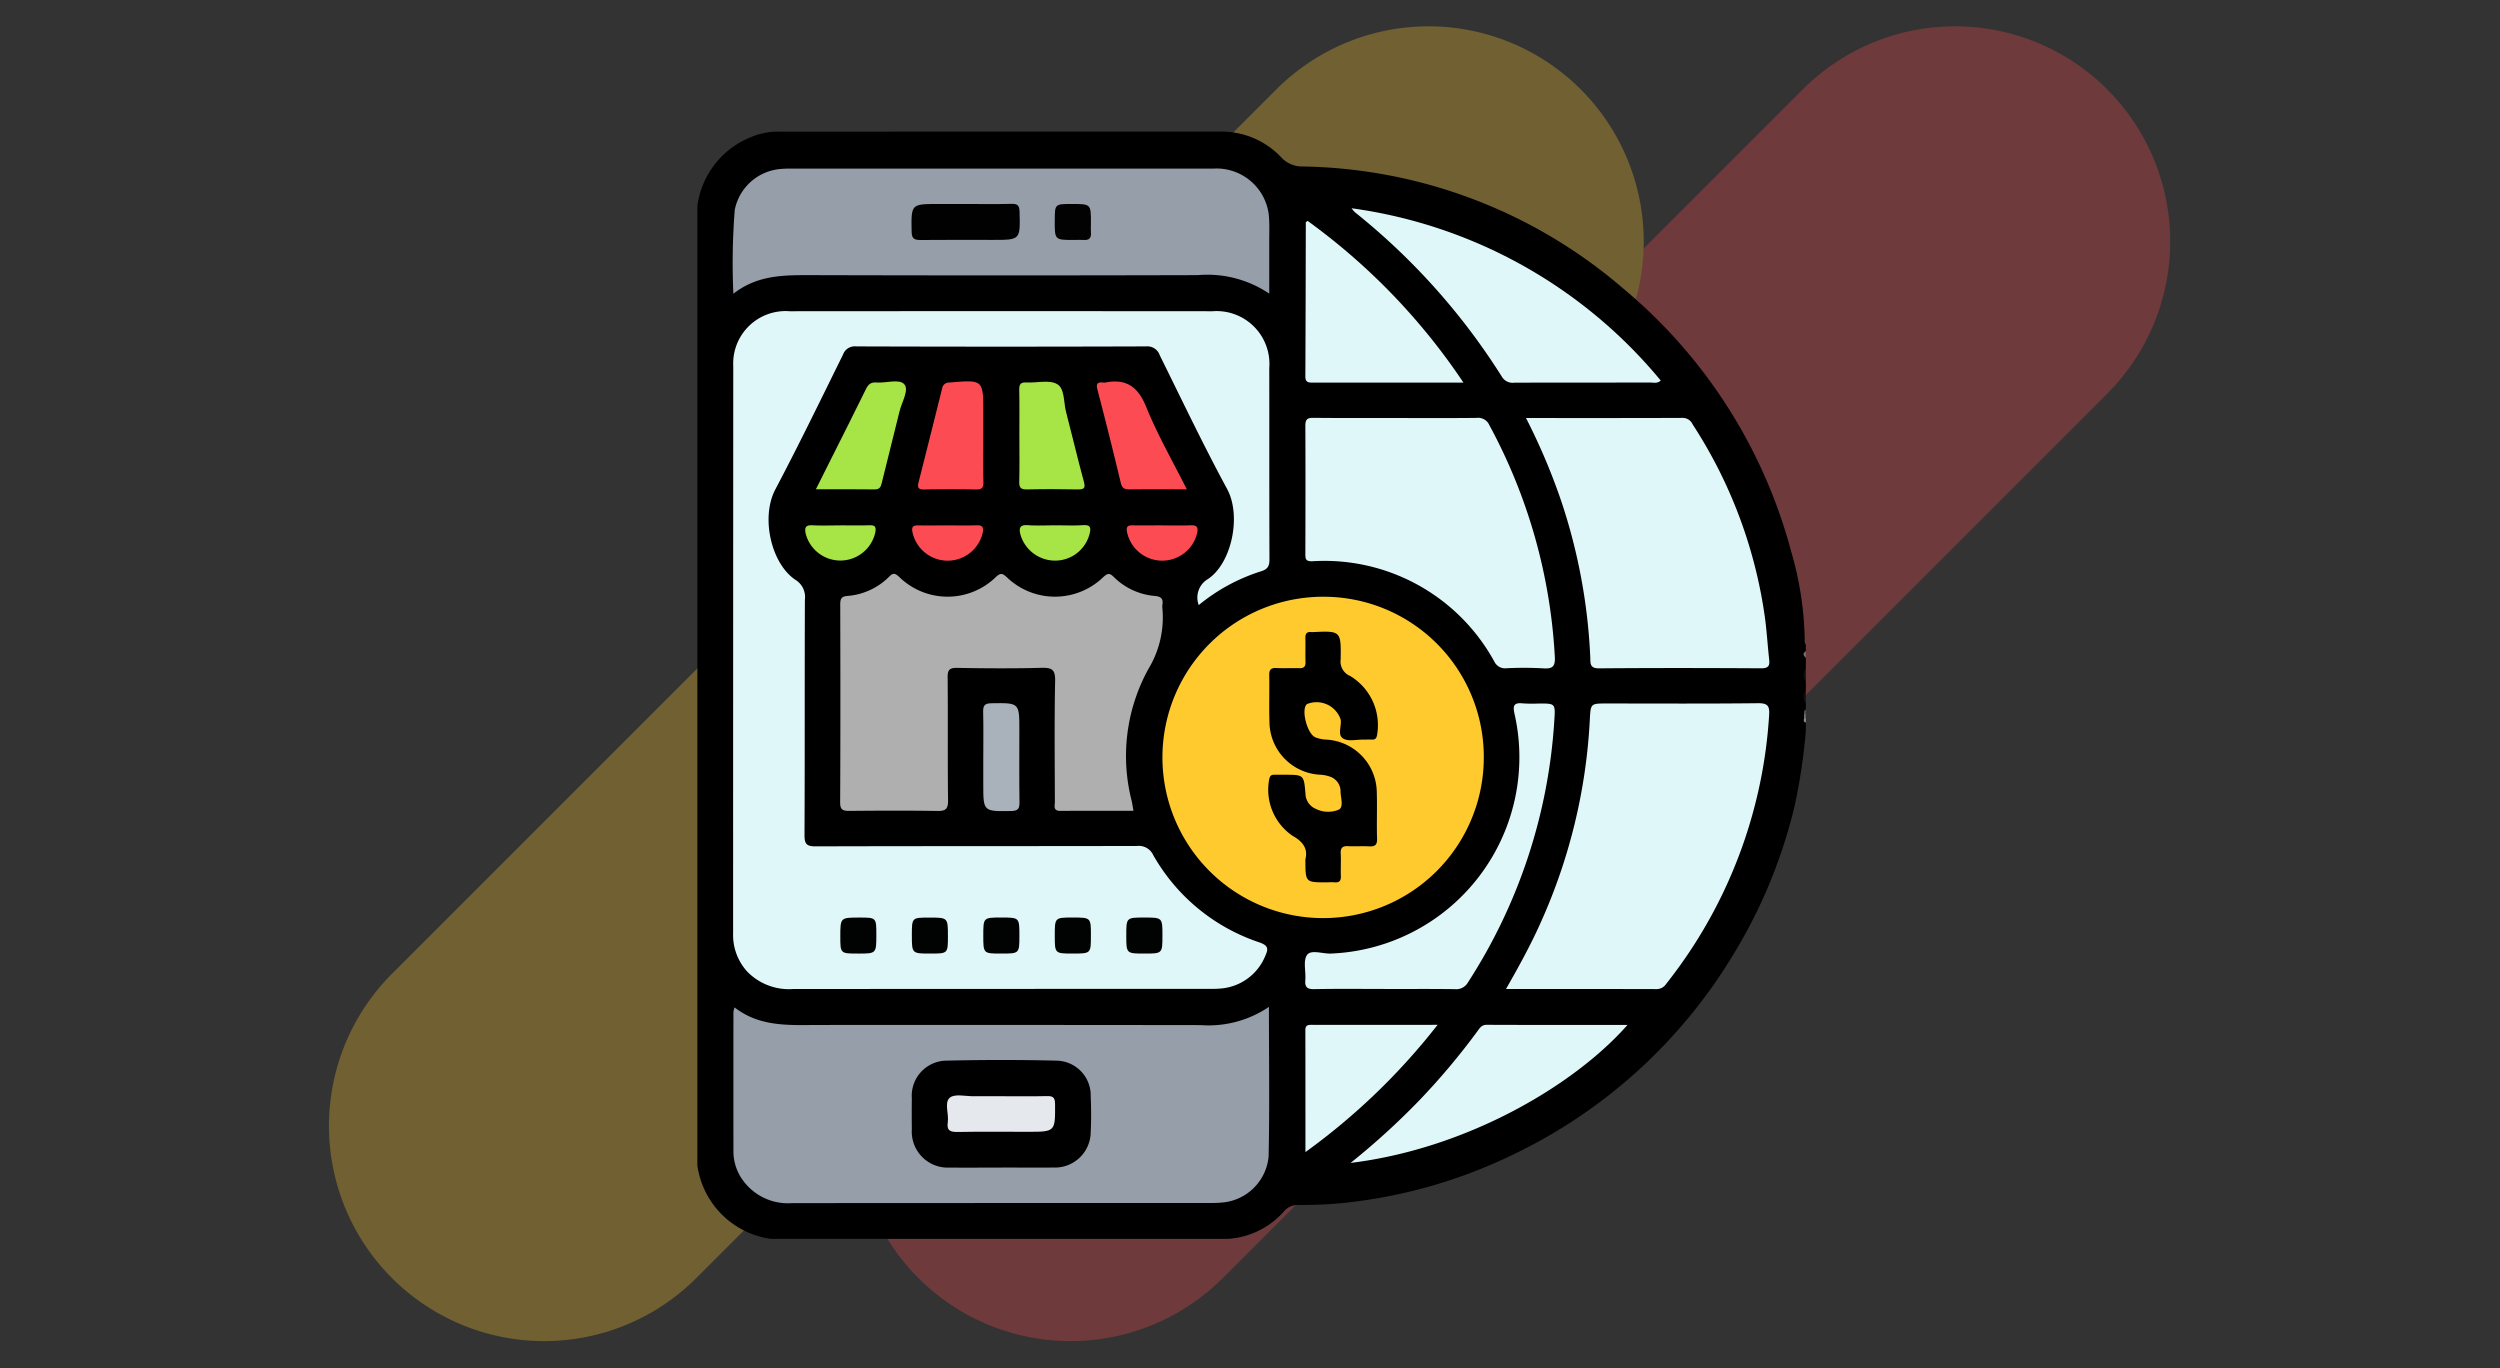 <svg xmlns="http://www.w3.org/2000/svg" xmlns:xlink="http://www.w3.org/1999/xlink" width="190" height="104" viewBox="0 0 190 104">
  <rect x="0" y="0" width="190" height="104" fill="#333333" stroke="none"/>
  <defs>
    <clipPath id="clip-path">
      <rect id="Rectángulo_41182" data-name="Rectángulo 41182" width="84.244" height="84.157" fill="none"/>
    </clipPath>
  </defs>
  <g id="Grupo_117521" data-name="Grupo 117521" transform="translate(-285.049 -411)">
    <rect id="Rectángulo_41122" data-name="Rectángulo 41122" width="190" height="104" transform="translate(285.049 411)" fill="none"/>
    <g id="Grupo_117447" data-name="Grupo 117447" transform="translate(-3337.23 1038.209)" opacity="0.3">
      <path id="Trazado_158283" data-name="Trazado 158283" d="M3677.784-530.075h0a16.354,16.354,0,0,0,23.129,0l67.216-67.214a16.357,16.357,0,0,0,0-23.129,16.355,16.355,0,0,0-23.129,0L3677.784-553.2A16.353,16.353,0,0,0,3677.784-530.075Z" transform="translate(14.296)" fill="#fc4b52"/>
      <path id="Trazado_158284" data-name="Trazado 158284" d="M3652.069-530.075h0a16.354,16.354,0,0,0,23.129,0l67.216-67.214a16.358,16.358,0,0,0,0-23.129,16.355,16.355,0,0,0-23.129,0L3652.069-553.2A16.354,16.354,0,0,0,3652.069-530.075Z" transform="translate(0)" fill="#feca2e"/>
    </g>
    <g id="Grupo_117523" data-name="Grupo 117523" transform="translate(338.049 421)">
      <g id="Grupo_117523-2" data-name="Grupo 117523" clip-path="url(#clip-path)">
        <path id="Trazado_162801" data-name="Trazado 162801" d="M84.244,39.985v.821a1.253,1.253,0,0,0,0,.985v.657a1.253,1.253,0,0,0,0,.985v.492c-.108.1-.079.229-.085.352q0,.142,0,.283c.006.122-.023.253.085.35v.657a45,45,0,0,1-.844,5.646,38.958,38.958,0,0,1-4.709,11.4A39.386,39.386,0,0,1,62.094,77.7a38.575,38.575,0,0,1-13.208,3.747c-1.041.1-2.075.125-3.114.134a1.39,1.39,0,0,0-1.118.4,6.207,6.207,0,0,1-4.342,2.173H5.594A6.548,6.548,0,0,1,0,78.574V5.665A6.552,6.552,0,0,1,4.075.42,5.3,5.3,0,0,1,6.4.008Q23.131,0,39.864,0A6.241,6.241,0,0,1,44.4,1.986a2.149,2.149,0,0,0,1.6.667,38.242,38.242,0,0,1,24.385,9.292A39.079,39.079,0,0,1,83.127,31.907a25.244,25.244,0,0,1,1.032,6.705.518.518,0,0,0,.084.388v.492a.374.374,0,0,0,0,.493" transform="translate(0 0)"/>
        <path id="Trazado_162802" data-name="Trazado 162802" d="M383.186,194.4a.739.739,0,0,1,0-.985Z" transform="translate(-298.943 -150.965)" fill="#0e0e0e"/>
        <path id="Trazado_162803" data-name="Trazado 162803" d="M383.186,186.915a.739.739,0,0,1,0-.985Z" transform="translate(-298.943 -145.124)" fill="#0e0e0e"/>
        <path id="Trazado_162804" data-name="Trazado 162804" d="M383.231,180.437c-.2-.164-.263-.328,0-.493Z" transform="translate(-298.988 -140.452)" fill="#737373"/>
        <path id="Trazado_162805" data-name="Trazado 162805" d="M383.224,201.785q0-.163,0-.326.06-.124.138-.01v.329c-.043.069-.089.075-.139.007" transform="translate(-299.119 -157.195)" fill="#6d6d6d"/>
        <path id="Trazado_162806" data-name="Trazado 162806" d="M383.322,200.475q-.069.007-.138.01c-.027-.142-.018-.27.138-.338Z" transform="translate(-299.079 -156.221)" fill="#4e4e4e"/>
        <path id="Trazado_162807" data-name="Trazado 162807" d="M383.155,203.147l.139-.007v.328c-.207-.038-.159-.185-.139-.321" transform="translate(-299.049 -158.557)" fill="#8d8d8d"/>
        <path id="Trazado_162808" data-name="Trazado 162808" d="M47.782,84.554a1.633,1.633,0,0,1,.7-1.985c1.809-1.207,2.558-4.805,1.458-6.839-1.806-3.337-3.438-6.767-5.122-10.169a.99.99,0,0,0-1.035-.672q-11.021.038-22.043,0a.941.941,0,0,0-.99.616c-1.694,3.427-3.36,6.869-5.146,10.249-1.127,2.134-.316,5.661,1.54,6.885a1.527,1.527,0,0,1,.705,1.494c-.024,5.965,0,11.93-.03,17.894,0,.676.157.862.85.859,8.143-.026,16.285-.01,24.428-.03a1.2,1.2,0,0,1,1.221.685,14.551,14.551,0,0,0,8.054,6.637c.641.223.742.439.473,1.017a4,4,0,0,1-3.471,2.5c-.273.024-.548.022-.822.022q-15.792,0-31.584.01a4.425,4.425,0,0,1-3.493-1.314,4.123,4.123,0,0,1-1.081-2.925q0-21.547.011-43.095a3.982,3.982,0,0,1,4.277-4.177q16.08-.013,32.16,0a4.015,4.015,0,0,1,4.3,4.322c.009,4.843-.005,9.686.014,14.529,0,.516-.124.757-.649.916a14.2,14.2,0,0,0-4.724,2.564" transform="translate(-9.677 -48.562)" fill="#dff7f9"/>
        <path id="Trazado_162809" data-name="Trazado 162809" d="M53.168,303.091c0,3.906.057,7.651-.025,11.393a3.869,3.869,0,0,1-3.417,3.469,8.578,8.578,0,0,1-.985.046q-15.917,0-31.834.011a4.222,4.222,0,0,1-3.707-1.72,3.73,3.73,0,0,1-.731-2.224q-.005-5.295,0-10.59a1.976,1.976,0,0,1,.086-.342c1.957,1.526,4.228,1.338,6.47,1.336q14.478-.009,28.956.01a8.183,8.183,0,0,0,5.19-1.388" transform="translate(-9.729 -236.572)" fill="#959ea9"/>
        <path id="Trazado_162810" data-name="Trazado 162810" d="M185.472,173.32A12.212,12.212,0,1,1,173.29,161.1a12.174,12.174,0,0,1,12.182,12.216" transform="translate(-125.703 -125.748)" fill="#feca2e"/>
        <path id="Trazado_162811" data-name="Trazado 162811" d="M71.733,171.167c-1.893,0-3.727-.009-5.56.005-.571,0-.413-.393-.413-.683-.008-3.064-.043-6.128.02-9.191.018-.857-.233-1.02-1.031-1-2.136.058-4.276.041-6.413.006-.573-.009-.731.138-.725.718.03,3.118-.007,6.237.031,9.355.008.667-.2.813-.827.8-2.219-.037-4.44-.026-6.66-.005-.49,0-.716-.059-.713-.647.026-5.006.019-10.012.007-15.018,0-.413.047-.631.541-.671a5.02,5.02,0,0,0,3.205-1.493c.3-.3.447-.2.717.03a5.254,5.254,0,0,0,7.405-.016c.347-.3.487-.213.775.041a5.274,5.274,0,0,0,7.353,0c.311-.272.459-.334.779-.017a5.01,5.01,0,0,0,3.136,1.456c.443.041.65.192.575.649a1.3,1.3,0,0,0,0,.328,7.547,7.547,0,0,1-1.063,4.566,13.712,13.712,0,0,0-1.28,10.01c.054.235.088.476.142.776" transform="translate(-38.59 -119.544)" fill="#afafaf"/>
        <path id="Trazado_162812" data-name="Trazado 162812" d="M53.03,22.307A8.4,8.4,0,0,0,47.587,20.9q-14.724.041-29.449,0c-2.016,0-4.008-.016-5.837,1.414a51.549,51.549,0,0,1,.106-6.38A3.876,3.876,0,0,1,15.9,12.831c.218-.02.438-.03.657-.03q16.123,0,32.245,0a4,4,0,0,1,4.189,3.49c.07.705.035,1.421.037,2.133,0,1.23,0,2.461,0,3.88" transform="translate(-9.565 -9.989)" fill="#959ea9"/>
        <path id="Trazado_162813" data-name="Trazado 162813" d="M280.039,219.658c.977-1.712,1.855-3.307,2.6-4.97a42.81,42.81,0,0,0,3.768-15.5c.063-1.226.067-1.225,1.267-1.225,3.835,0,7.671.024,11.506-.021.764-.009.9.218.853.918a36.481,36.481,0,0,1-7.821,20.41.869.869,0,0,1-.748.4c-3.751-.011-7.5-.007-11.428-.007" transform="translate(-218.58 -154.498)" fill="#dff7f9"/>
        <path id="Trazado_162814" data-name="Trazado 162814" d="M286.96,99.158c4.046,0,7.967.007,11.888-.01a.82.82,0,0,1,.766.48,35.963,35.963,0,0,1,5.491,14.614c.153,1.082.211,2.176.334,3.263.054.474-.051.676-.6.673-4.113-.023-8.227-.031-12.34.005-.724.006-.637-.428-.656-.84a43.347,43.347,0,0,0-2.213-11.89,47.355,47.355,0,0,0-2.672-6.295" transform="translate(-223.982 -77.388)" fill="#dff7f9"/>
        <path id="Trazado_162815" data-name="Trazado 162815" d="M217.45,99.158c2.028,0,4.057.013,6.085-.01a.926.926,0,0,1,.965.546,41.63,41.63,0,0,1,4.978,17.593c.043.738-.151.948-.88.895a27.338,27.338,0,0,0-2.794-.008.9.9,0,0,1-.919-.5,14.719,14.719,0,0,0-13.836-7.631c-.487.012-.531-.153-.53-.539.009-3.255.014-6.51,0-9.765,0-.471.143-.6.606-.595,2.11.022,4.221.01,6.331.01" transform="translate(-164.312 -77.388)" fill="#dff7f9"/>
        <path id="Trazado_162816" data-name="Trazado 162816" d="M226.537,26.556a36.964,36.964,0,0,1,23.5,13.094c-.284.248-.54.15-.769.15-3.454.008-6.908,0-10.362.012a.946.946,0,0,1-.947-.461,50.336,50.336,0,0,0-11.165-12.493,3,3,0,0,1-.256-.3" transform="translate(-176.82 -20.728)" fill="#dff7f9"/>
        <path id="Trazado_162817" data-name="Trazado 162817" d="M216.423,219.654c-1.782,0-3.565-.022-5.347.013-.553.011-.717-.17-.674-.695.053-.649-.183-1.471.135-1.907.3-.414,1.169-.083,1.787-.1a14.933,14.933,0,0,0,13.985-18.19c-.158-.672-.054-.9.645-.823a11.432,11.432,0,0,0,1.233.008c1.2,0,1.222,0,1.143,1.237a41.322,41.322,0,0,1-6.56,19.947,1.022,1.022,0,0,1-1,.525c-1.782-.025-3.565-.01-5.347-.01" transform="translate(-164.198 -154.493)" fill="#dff7f9"/>
        <path id="Trazado_162818" data-name="Trazado 162818" d="M226.2,319.818a55.5,55.5,0,0,0,5.224-4.754,52.63,52.63,0,0,0,4.43-5.273c.175-.24.314-.473.694-.471,3.553.015,7.106.009,10.7.009-4.019,4.565-12.162,9.4-21.052,10.489" transform="translate(-176.558 -241.434)" fill="#dff7f9"/>
        <path id="Trazado_162819" data-name="Trazado 162819" d="M222.554,43.233c-3.982,0-7.753,0-11.525,0-.343,0-.489-.105-.487-.466q.025-5.858.034-11.716c0-.015.037-.03.136-.108a48.2,48.2,0,0,1,11.842,12.286" transform="translate(-164.335 -24.155)" fill="#dff7f9"/>
        <path id="Trazado_162820" data-name="Trazado 162820" d="M210.549,319.019c0-3.221,0-6.249-.005-9.278,0-.348.167-.4.454-.4,3.144.005,6.288,0,9.595,0a49.384,49.384,0,0,1-10.044,9.671" transform="translate(-164.336 -241.454)" fill="#dff7f9"/>
        <path id="Trazado_162821" data-name="Trazado 162821" d="M81.379,90.708c0,1.149-.019,2.3.009,3.447.011.436-.128.561-.558.553-1.315-.025-2.632-.022-3.947,0-.417.007-.53-.126-.43-.521q.907-3.572,1.795-7.15a.528.528,0,0,1,.564-.455c2.567-.218,2.566-.225,2.566,2.322v1.806" transform="translate(-59.648 -67.509)" fill="#fc4b52"/>
        <path id="Trazado_162822" data-name="Trazado 162822" d="M111.462,90.77c0-1.175.016-2.351-.009-3.526-.009-.42.1-.586.547-.562.79.044,1.73-.22,2.332.124.586.335.485,1.371.676,2.1.462,1.768.876,3.547,1.356,5.31.137.5.02.6-.465.595-1.286-.026-2.575-.03-3.861,0-.478.012-.6-.147-.585-.6.03-1.147.01-2.3.01-3.444" transform="translate(-86.991 -67.615)" fill="#a7e446"/>
        <path id="Trazado_162823" data-name="Trazado 162823" d="M41.035,94.707,42.2,92.38c.88-1.756,1.771-3.507,2.631-5.272.178-.366.37-.557.8-.521.732.062,1.747-.305,2.126.138s-.2,1.359-.365,2.063c-.433,1.8-.908,3.6-1.341,5.4-.081.335-.157.531-.562.525-1.447-.021-2.895-.008-4.452-.008" transform="translate(-32.029 -67.518)" fill="#a7e446"/>
        <path id="Trazado_162824" data-name="Trazado 162824" d="M145.181,94.76c-1.557,0-2.952-.009-4.347.006-.376,0-.57-.076-.671-.5q-.845-3.54-1.767-7.06c-.118-.45-.037-.611.422-.561a.555.555,0,0,0,.164,0c1.6-.311,2.491.313,3.115,1.855.855,2.11,2,4.1,3.083,6.257" transform="translate(-107.985 -67.572)" fill="#fc4b52"/>
        <path id="Trazado_162825" data-name="Trazado 162825" d="M98.978,202.047c0-1.147.02-2.295-.01-3.441-.012-.479.1-.659.626-.666,2.126-.031,2.125-.052,2.125,2.041,0,1.83-.015,3.66.01,5.489.007.488-.12.653-.638.66-2.115.031-2.114.05-2.114-2.035v-2.048" transform="translate(-77.248 -154.493)" fill="#a9b1bb"/>
        <path id="Trazado_162826" data-name="Trazado 162826" d="M77.089,136.35c.738,0,1.477.017,2.214-.007.421-.014.515.152.448.537a2.734,2.734,0,0,1-5.349-.03c-.085-.449.106-.51.472-.5.738.013,1.476,0,2.214,0" transform="translate(-58.058 -106.42)" fill="#fc4b52"/>
        <path id="Trazado_162827" data-name="Trazado 162827" d="M151.347,136.339c.737,0,1.476.024,2.212-.009.475-.021.56.172.48.584a2.73,2.73,0,0,1-5.34-.117c-.064-.411.111-.464.436-.461.737.007,1.475,0,2.212,0" transform="translate(-116.054 -106.409)" fill="#fc4b52"/>
        <path id="Trazado_162828" data-name="Trazado 162828" d="M114.288,136.3c.711,0,1.424.035,2.132-.011.59-.038.617.2.5.675a2.706,2.706,0,0,1-2.656,2.02,2.741,2.741,0,0,1-2.6-1.993c-.133-.522-.007-.744.581-.7.68.049,1.366.011,2.05.011" transform="translate(-87.114 -106.377)" fill="#a7e446"/>
        <path id="Trazado_162829" data-name="Trazado 162829" d="M40.014,136.321c.737,0,1.475.017,2.212-.007.406-.013.513.108.446.519a2.719,2.719,0,0,1-5.3.1c-.09-.455.012-.645.517-.618.708.037,1.42.009,2.129.009" transform="translate(-29.144 -106.394)" fill="#a7e446"/>
        <path id="Trazado_162830" data-name="Trazado 162830" d="M50.843,274.907c-1.342,0-1.342,0-1.342-1.3,0-1.437,0-1.437,1.462-1.437,1.276,0,1.276,0,1.276,1.313,0,1.425,0,1.425-1.4,1.425" transform="translate(-38.637 -212.436)" fill="#010303"/>
        <path id="Trazado_162831" data-name="Trazado 162831" d="M77,273.584c0,1.324,0,1.324-1.335,1.324-1.406,0-1.406,0-1.406-1.4,0-1.335,0-1.335,1.321-1.335,1.42,0,1.42,0,1.42,1.415" transform="translate(-57.958 -212.437)" fill="#010303"/>
        <path id="Trazado_162832" data-name="Trazado 162832" d="M100.372,274.907c-1.361,0-1.361,0-1.361-1.37s0-1.369,1.372-1.369,1.372,0,1.372,1.381c0,1.358,0,1.358-1.383,1.358" transform="translate(-77.281 -212.436)" fill="#010303"/>
        <path id="Trazado_162833" data-name="Trazado 162833" d="M126.513,273.536c0,1.37,0,1.37-1.37,1.37s-1.376,0-1.376-1.357c0-1.381,0-1.381,1.362-1.381,1.385,0,1.385,0,1.385,1.368" transform="translate(-96.604 -212.436)" fill="#010303"/>
        <path id="Trazado_162834" data-name="Trazado 162834" d="M151.275,273.536c0,1.371,0,1.371-1.369,1.371s-1.379,0-1.379-1.357c0-1.381,0-1.381,1.364-1.381,1.384,0,1.384,0,1.384,1.368" transform="translate(-115.93 -212.436)" fill="#010303"/>
        <path id="Trazado_162835" data-name="Trazado 162835" d="M81.063,329.666c-1.315,0-2.631.013-3.947,0a2.734,2.734,0,0,1-2.872-2.9c-.009-.793-.01-1.587,0-2.38a2.664,2.664,0,0,1,2.667-2.847q4.15-.1,8.3,0a2.642,2.642,0,0,1,2.628,2.721c.04.9.043,1.807,0,2.707a2.718,2.718,0,0,1-2.832,2.695c-1.315.018-2.631,0-3.947,0" transform="translate(-57.945 -250.93)"/>
        <path id="Trazado_162836" data-name="Trazado 162836" d="M200.515,190.463c.181-.739-.1-1.291-.975-1.783a4.234,4.234,0,0,1-1.774-4.312c.049-.235.142-.331.371-.328.274,0,.548,0,.822,0,1.432,0,1.439,0,1.56,1.44a1.273,1.273,0,0,0,.787,1.152,2.1,2.1,0,0,0,1.748.059c.392-.214.133-.906.132-1.384a1.178,1.178,0,0,0-.809-1.126,2.521,2.521,0,0,0-.72-.143,4.055,4.055,0,0,1-3.875-4.015c-.04-1.175.007-2.352-.018-3.528-.009-.422.112-.591.552-.567.574.031,1.151-.007,1.726.012.352.012.492-.113.48-.473-.02-.6.008-1.2-.01-1.8-.011-.348.107-.517.469-.469a.491.491,0,0,0,.082,0c2.142-.1,2.164-.1,2.13,2.077a1.187,1.187,0,0,0,.725,1.259,4.362,4.362,0,0,1,2.038,4.507c-.048.237-.139.332-.368.326s-.439,0-.658,0c-.52-.007-1.14.156-1.534-.072-.471-.271-.12-.951-.2-1.447a1.93,1.93,0,0,0-2.556-1.182c-.476.343-.021,2.237.627,2.527a2.467,2.467,0,0,0,.794.173,4.057,4.057,0,0,1,3.878,4.014c.037,1.175-.016,2.353.021,3.528.016.508-.2.594-.631.572-.519-.027-1.042.015-1.562-.013-.423-.023-.594.118-.571.557.031.573-.008,1.149.012,1.723.012.352-.112.5-.472.469-.217-.021-.438,0-.657,0-1.566,0-1.566,0-1.566-1.744" transform="translate(-154.303 -135.158)"/>
        <path id="Trazado_162837" data-name="Trazado 162837" d="M78.24,25.036c1.175,0,2.351.02,3.525-.01.475-.012.589.154.6.608.054,2.132.068,2.132-2.037,2.132-1.831,0-3.662-.011-5.492.007-.468,0-.666-.093-.675-.627-.035-2.11-.057-2.11,2.03-2.11H78.24" transform="translate(-57.878 -19.533)" fill="#010101"/>
        <path id="Trazado_162838" data-name="Trazado 162838" d="M123.766,26.351c0-1.282,0-1.282,1.28-1.282,1.468,0,1.468,0,1.468,1.428,0,.244-.018.49,0,.733.036.417-.126.608-.556.574-.243-.02-.49,0-.735,0-1.461,0-1.461,0-1.461-1.45" transform="translate(-96.603 -19.567)" fill="#020202"/>
        <path id="Trazado_162839" data-name="Trazado 162839" d="M90.6,333.83c1.123,0,2.247.019,3.369-.009.459-.011.663.048.666.6.01,2.113.036,2.113-2.107,2.113-1.753,0-3.507-.021-5.26.012-.57.011-.886-.073-.787-.739.095-.637-.285-1.495.157-1.867.374-.315,1.2-.1,1.825-.109.712-.008,1.425,0,2.137,0" transform="translate(-67.45 -260.517)" fill="#e5e8ec"/>
      </g>
    </g>
  </g>
</svg>
